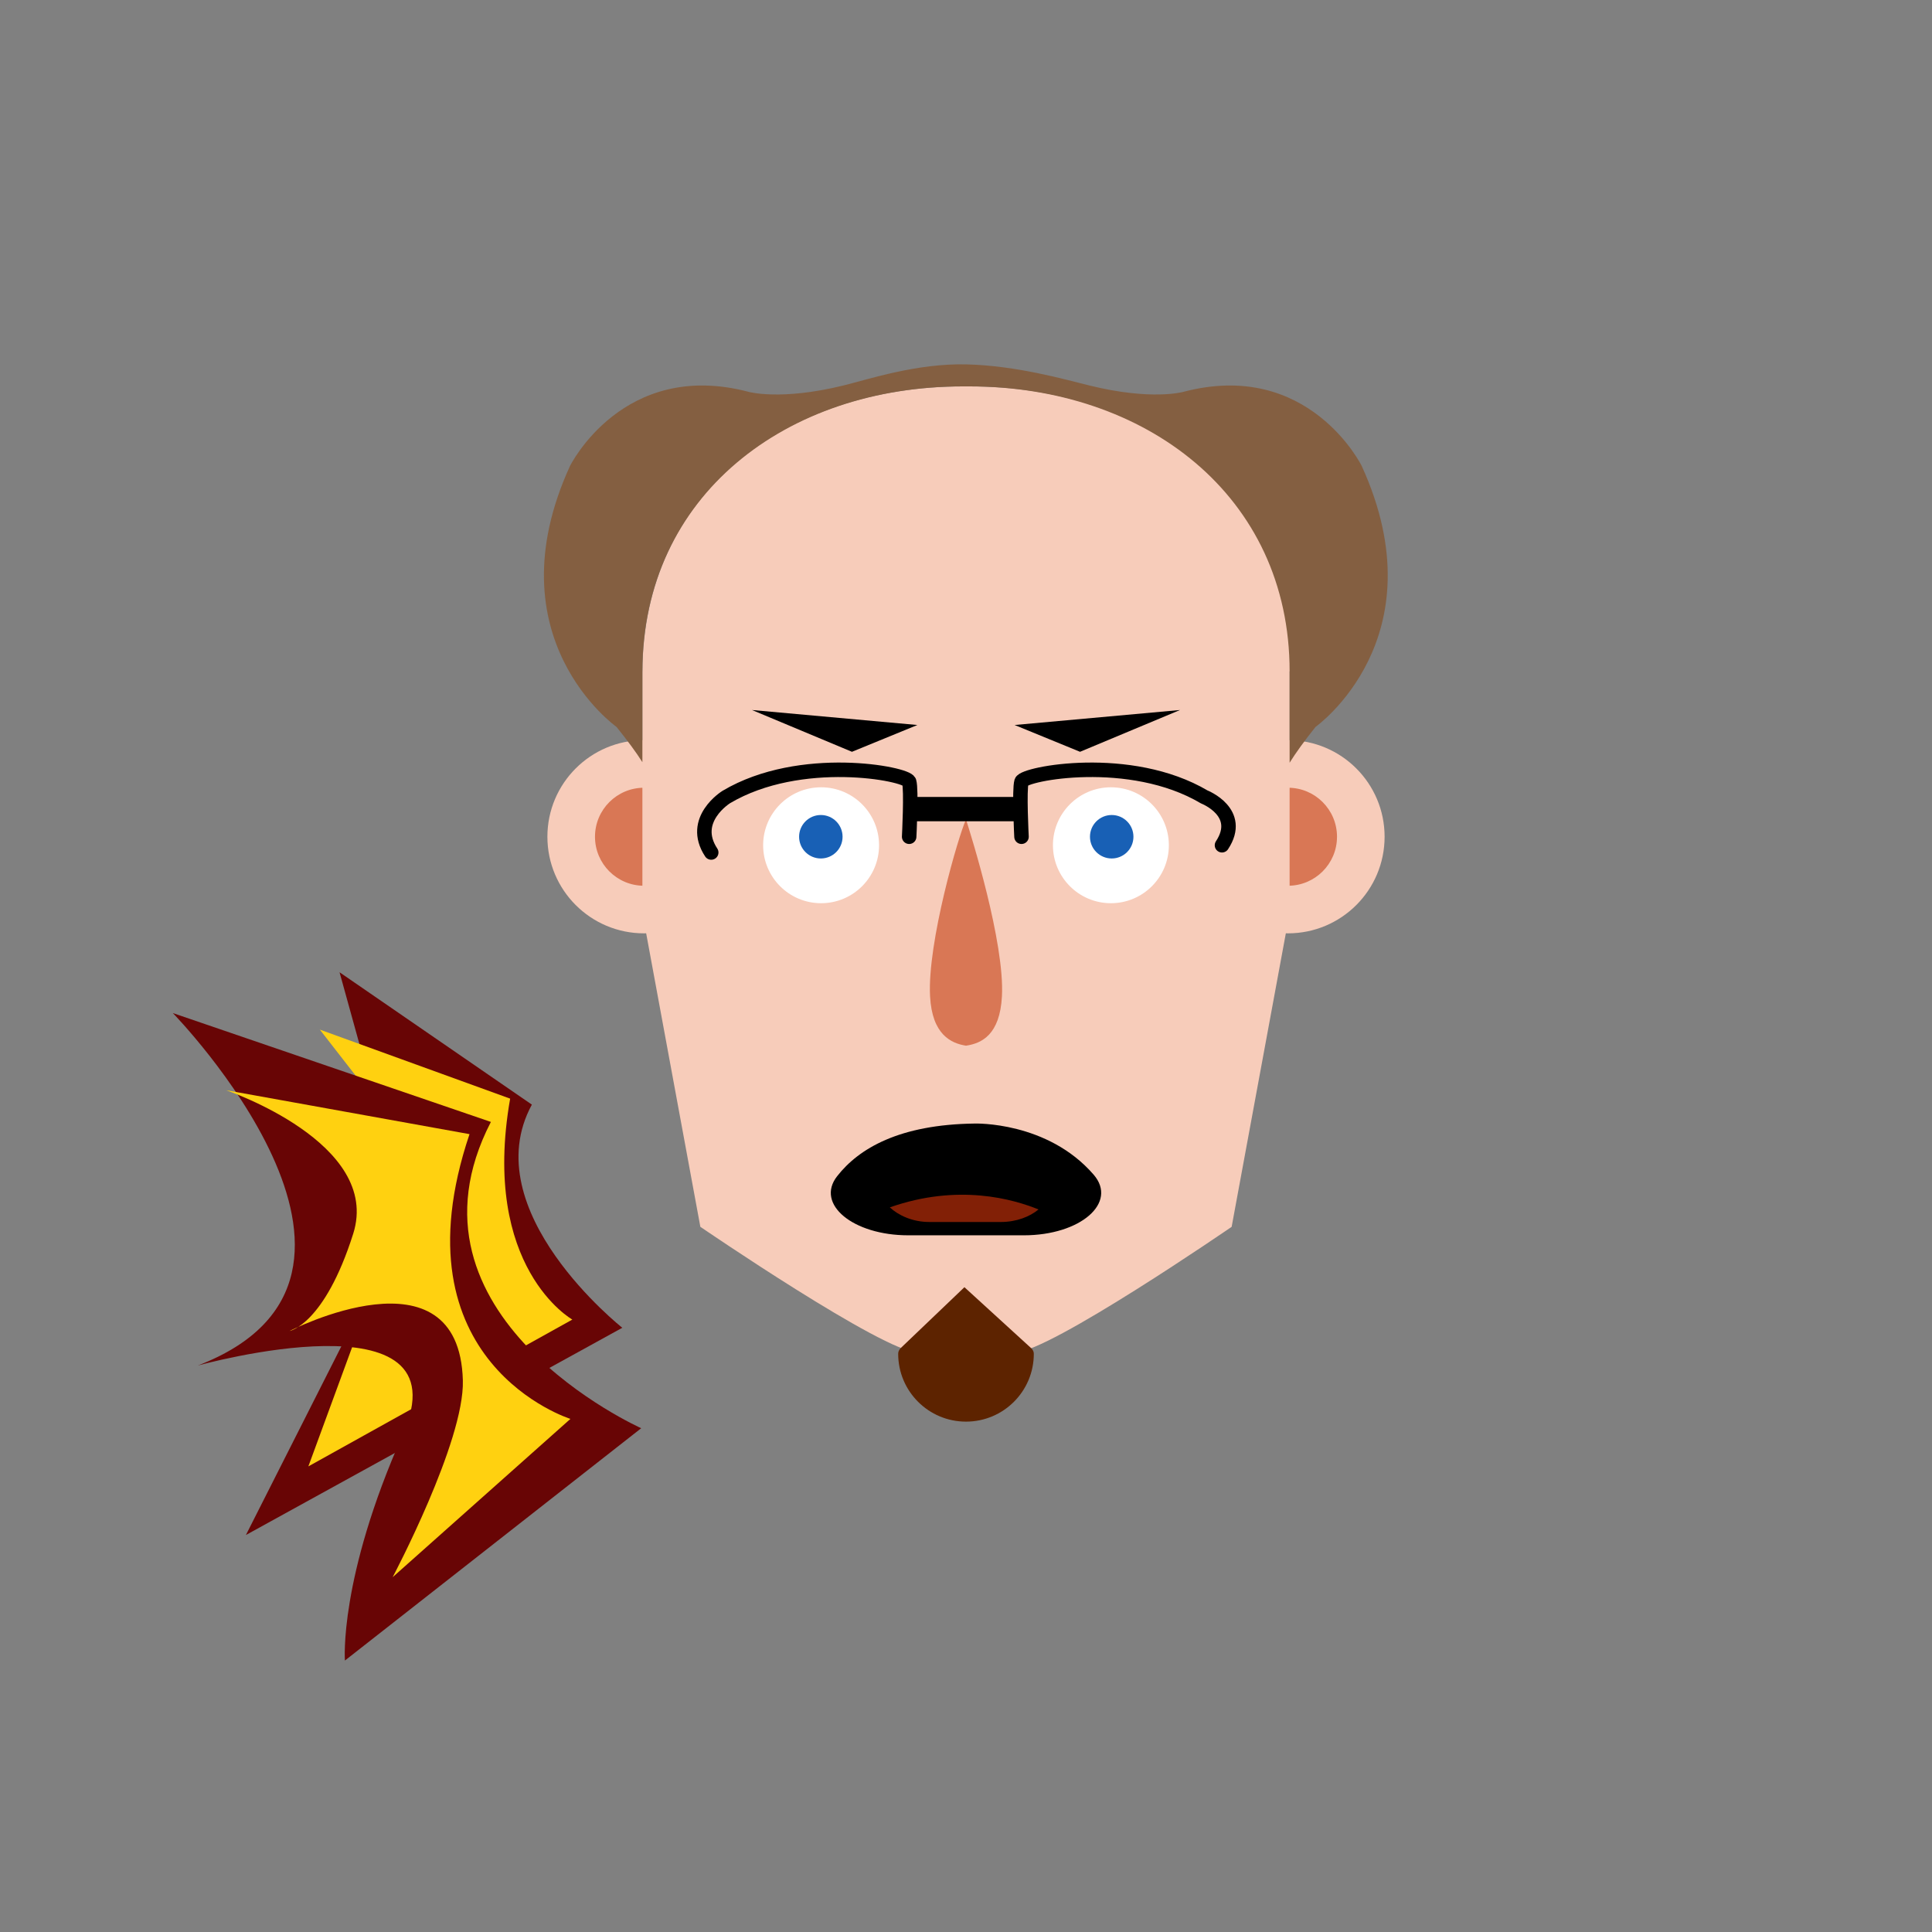 <?xml version="1.0" encoding="iso-8859-1"?><svg id="MegFaceSurprised" version="1.1" xmlns="http://www.w3.org/2000/svg" xmlns:xlink="http://www.w3.org/1999/xlink" xml:space="preserve" x="0px" y="0px" viewbox="0 0 400 400" width="400" height="400" ><rect width="100%" height="100%" fill="#808080" stroke="none"/><g id="Face"><g  /><g  /><circle  cx="133.333" cy="173.238" r="20" class="SkinColor" fill="#F7CCBA"  /><circle  cx="266.667" cy="173.238" r="20" class="SkinColor" fill="#F7CCBA"  /><circle  fill="#D97755" cx="266.667" cy="173.238" r="10.146" /><circle  fill="#D97755" cx="133.333" cy="173.238" r="10.146" /><path  d="M267,189v-50h0.18c-0.184-37-29.986-59-66.325-59h-1.521c-36.338,0-66.141,22-66.325,59H133v50l12,64.999    c0,0,37.999,26.001,45,26.001h20.189c7.001,0,44.811-26,44.811-26L267,189z" class="SkinColor" fill="#F7CCBA"  /></g><g id="Beard"><path  d="M214.04,280l-0.072-0.123c-0.072-0.263-0.21-0.492-0.407-0.692L199.674,266.5l-13.234,12.645    c-0.2,0.225-0.347,0.471-0.419,0.746L185.96,280h0.045c-0.018,0-0.045,0.19-0.045,0.294c0,7.754,6.286,14.04,14.04,14.04    s14.04-6.286,14.04-14.04c0-0.107-0.033-0.294-0.051-0.294H214.04z" class="BeardColor" fill="#5D2300"  /></g><g id="Nose"><path  fill="#D97755" d="M200,169.667c-1.524,3.256-8.023,25.447-7.442,36.582c0.418,8.008,4.393,9.769,7.442,10.25    c3.239-0.481,7.024-2.242,7.442-10.25C208.022,195.114,201.046,172.923,200,169.667z" /></g><g id="Eye"><circle  fill="#FFFFFF" cx="230" cy="175" r="12" /><circle  cx="230.167" cy="173.238" r="4.5" class="EyeColor" fill="#1860B5"  /><circle  fill="#FFFFFF" cx="170" cy="175" r="12" /><circle  cx="169.945" cy="173.238" r="4.5" class="EyeColor" fill="#1860B5"  /></g><g id="Eyebrow"><polygon  points="176.389,155.651 189.934,150.104 155.691,147" /><polygon  points="223.611,155.651 210.066,150.104 244.309,147" /></g><g id="Glass"><rect  x="188.508" y="165" width="22.984" height="5.033" /><path  fill="none" stroke="#000000" stroke-width="3" stroke-linecap="round" stroke-linejoin="round" stroke-miterlimit="10" d="M211.492,173.238c0,0-0.508-9.738,0-11.405C212,160.167,234,155.925,249.333,165c0,0,8.167,3.183,3.667,10" /><path  fill="none" stroke="#000000" stroke-width="3" stroke-linecap="round" stroke-linejoin="round" stroke-miterlimit="10" d="M188.232,173.238c0,0,0.508-9.738,0-11.405c-0.508-1.667-22.508-5.908-37.841,3.167c0,0-7.64,4.683-3.14,11.5" /></g><g id="Hair"><path  fill="#845F41" d="M281.925,96.463c0,0-10.925-22.188-36.925-15.333v-0.001c0,0-6.501,1.873-19.448-1.317    c-5.177-1.275-15.013-4.092-25.351-4.366c-10.338-0.274-20.388,3.09-25.586,4.366C161.622,83.003,155,81.129,155,81.129v0.001    c-26-6.855-36.981,15.333-36.981,15.333c-16.356,35.722,9.628,54.036,9.628,54.036c2.274,2.845,4.066,5.255,5.353,7.301V139    c0-36.451,29.883-59,66.333-59H200h0.667C237.117,80,267,102.55,267,139v18.915c1.291-2.07,3.06-4.517,5.368-7.416    C272.368,150.499,298.223,132.185,281.925,96.463z" /></g><g id="Top"><path  fill="#680505" d="M84.284,251.829l-33.37,65.979l77.928-42.907c0,0-30.691-24.209-18.724-46.2l-39.82-27.407L84.284,251.829z" /><path  fill="#FFD110" d="M105.619,227.461L66.22,213.17l20.943,26.924l-23.321,63.506l54.653-30.397   C118.495,273.202,99.476,262.536,105.619,227.461z" /><path  fill="#680505" d="M101.634,232.282l-65.853-22.54c0,0,53.216,54.531,5.158,72.983c0,0,55.716-15.537,42.447,14.295   c-13.269,29.832-11.977,46.778-11.977,46.778l61.348-48.101C132.757,295.697,80.85,272.52,101.634,232.282z" /><path  d="M188.047,255.757c-11.432,0-19.248-6.433-14.741-12.216c4.504-5.78,12.919-10.726,28.496-10.922   c0,0,15.044-0.498,24.629,10.587c5.036,5.824-2.749,12.552-14.465,12.552H188.047z" /><path  fill="#822006" d="M184.227,249.974c1.762,1.639,4.686,3.026,8.155,3.026h14.831c3.261,0,6.022-1.122,7.802-2.593   C209.815,248.283,198.411,244.985,184.227,249.974z" /><path  fill="#FFD110" d="M97.209,234.811l-50.402-9.095c0,0,32.282,10.917,26.319,29.724c-5.962,18.807-13.174,20.133-13.174,20.133   s35.1-18.06,35.878,10.235c0.348,12.648-14.538,40.732-14.538,40.732l36.81-32.773C118.101,293.768,81.225,282.251,97.209,234.811z" /></g></svg>